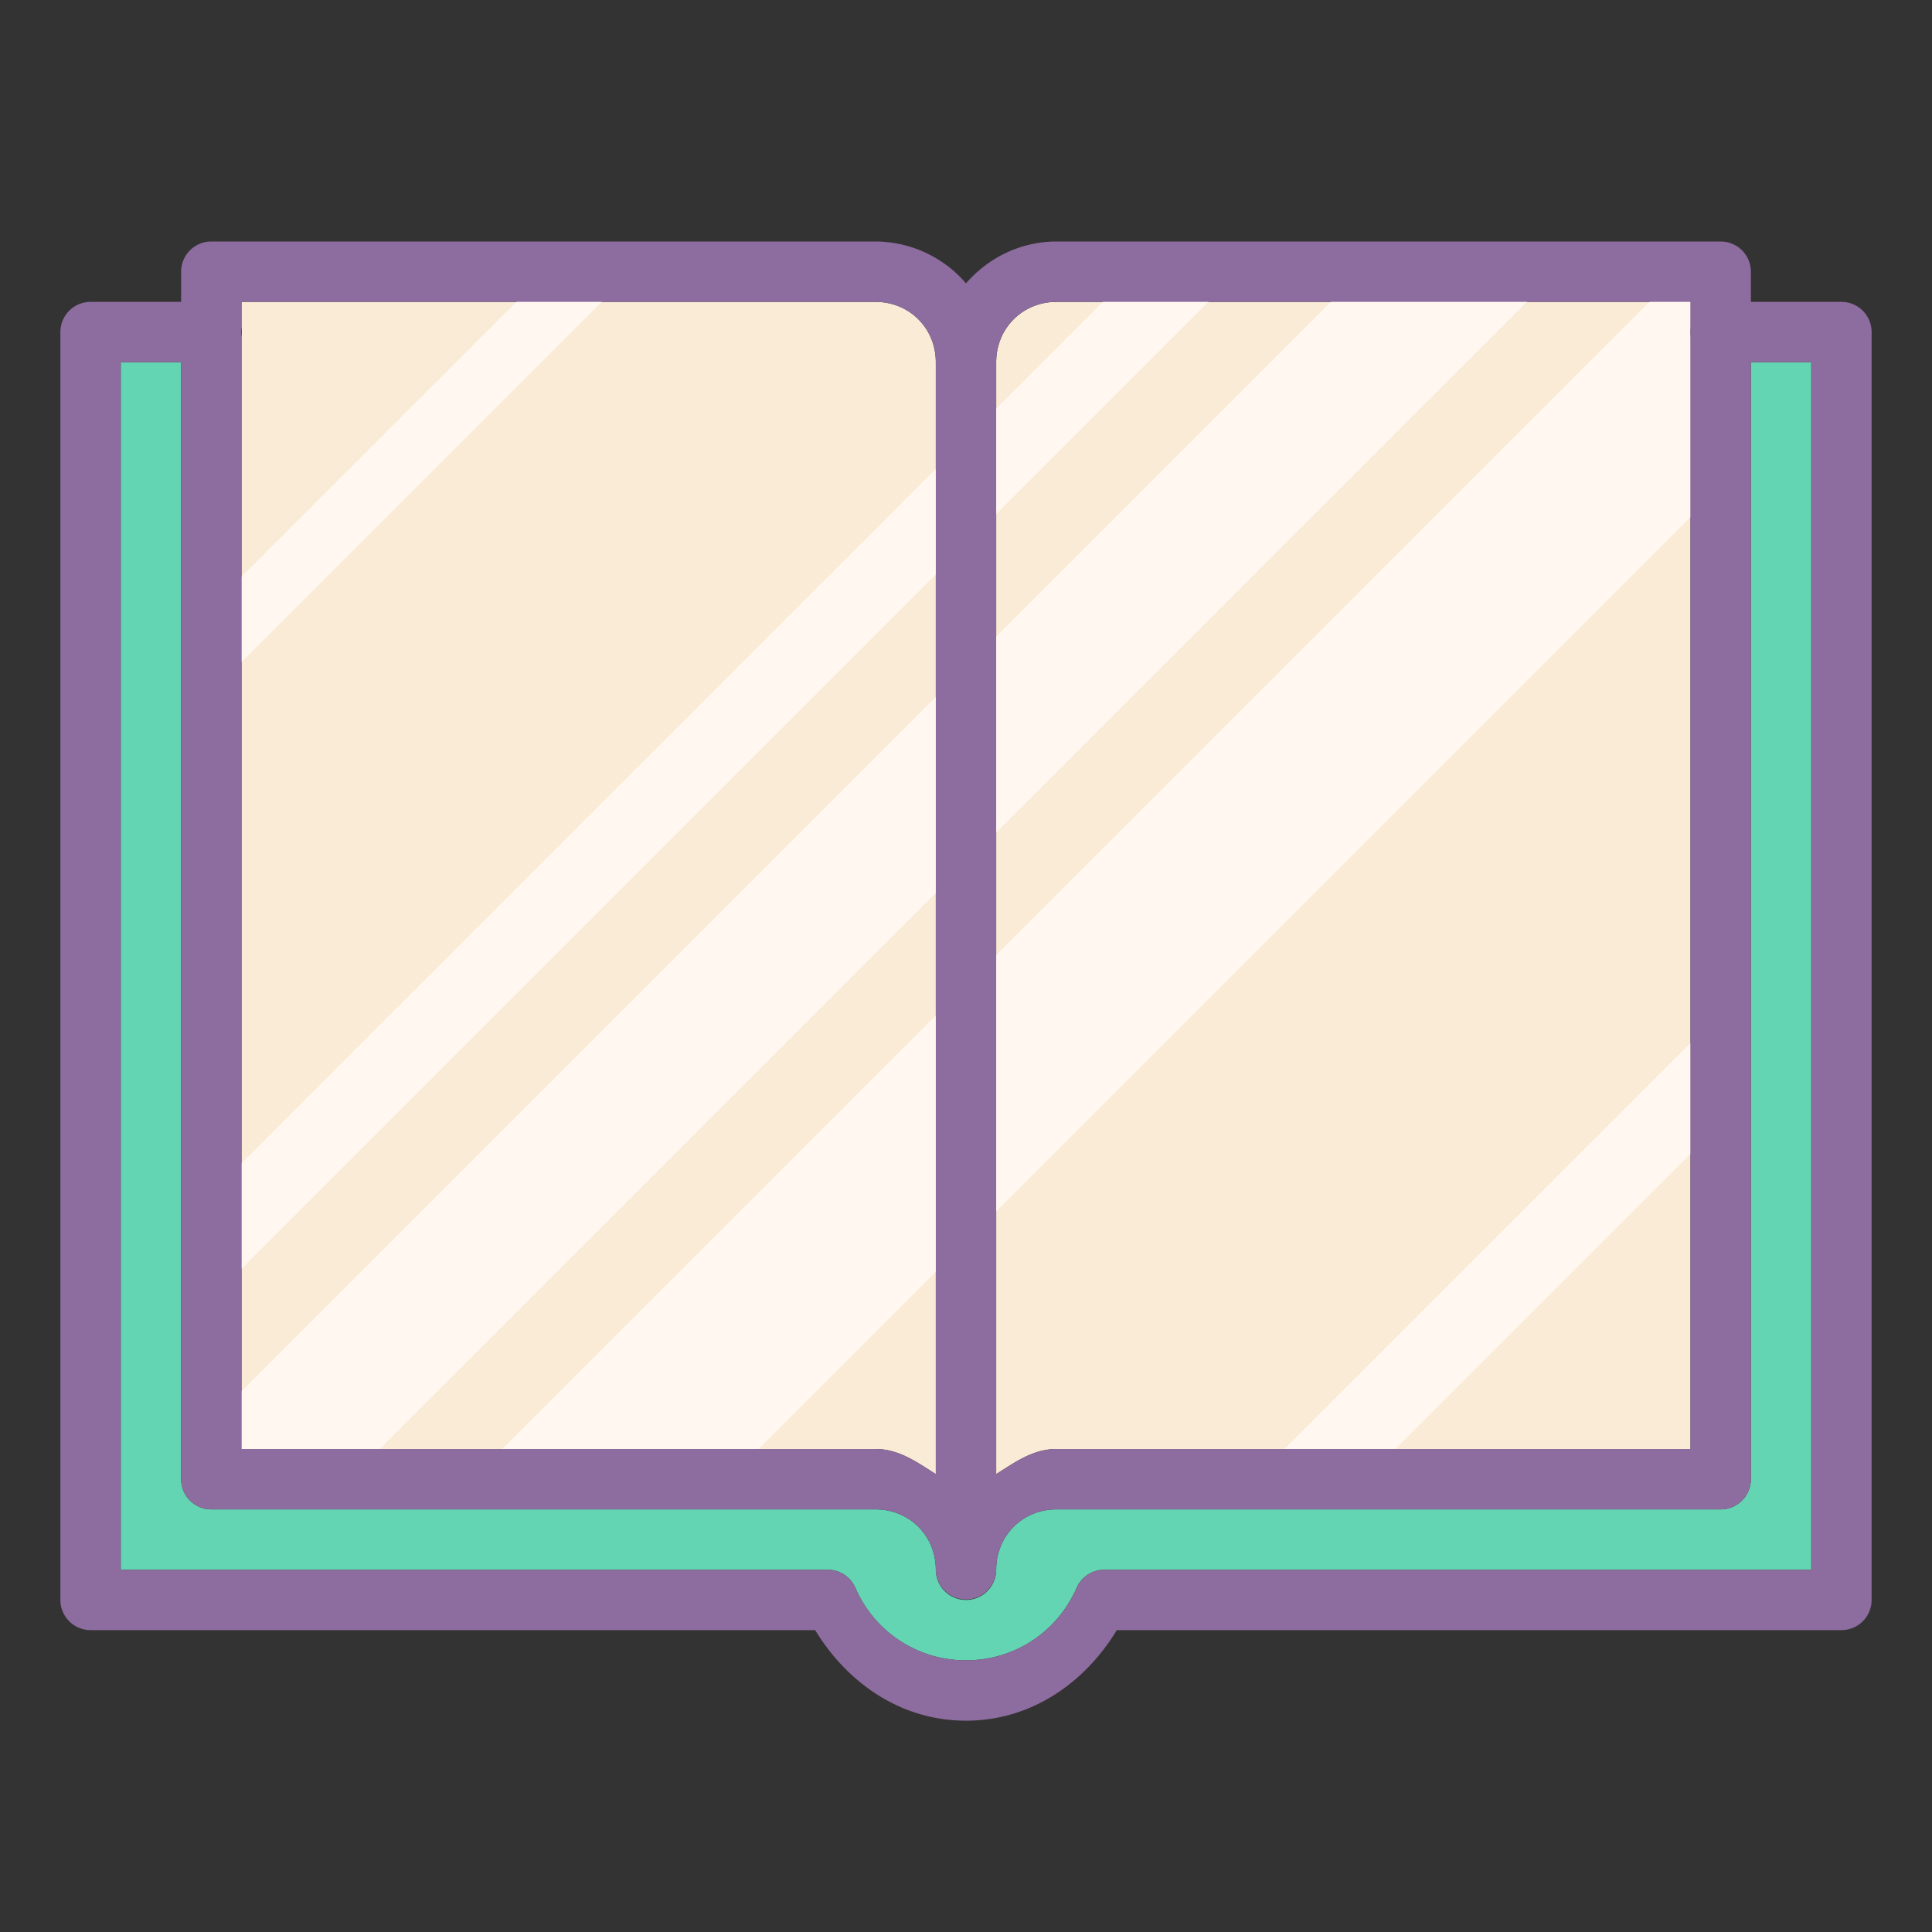 <?xml version="1.0" encoding="UTF-8" standalone="no"?><svg xmlns:dc="http://purl.org/dc/elements/1.1/" xmlns:cc="http://creativecommons.org/ns#" xmlns:rdf="http://www.w3.org/1999/02/22-rdf-syntax-ns#" xmlns:svg="http://www.w3.org/2000/svg" xmlns="http://www.w3.org/2000/svg" xmlns:sodipodi="http://sodipodi.sourceforge.net/DTD/sodipodi-0.dtd" xmlns:inkscape="http://www.inkscape.org/namespaces/inkscape" sodipodi:docname="Book-catalog-education-learning book-reading.svg" inkscape:version="0.91 r" version="1.1" id="svg6485" viewBox="0 0 32 32" height="32" width="32"><rect x="0" y="0" width="32" height="32" fill="#333333" stroke="none"/><sodipodi:namedview inkscape:snap-bbox-edge-midpoints="true" inkscape:bbox-nodes="true" inkscape:snap-bbox="true" inkscape:guide-bbox="true" showguides="false" inkscape:snap-global="true" inkscape:window-maximized="1" inkscape:window-y="24" inkscape:window-x="57" inkscape:window-height="744" inkscape:window-width="1309" units="px" showgrid="true" inkscape:current-layer="layer1" inkscape:document-units="px" inkscape:cy="16" inkscape:cx="16" inkscape:zoom="18.96875" inkscape:pageshadow="2" inkscape:pageopacity="0.0" borderopacity="1.0" bordercolor="#666666" pagecolor="#ffffff" id="base" inkscape:lockguides="false" inkscape:showpageshadow="false"><inkscape:grid empspacing="4" id="grid4145" type="xygrid"/></sodipodi:namedview><defs id="defs6487"><inkscape:path-effect effect="spiro" id="path-effect5218" is_visible="true"/><inkscape:path-effect effect="spiro" id="path-effect5214" is_visible="true"/><inkscape:path-effect effect="spiro" id="path-effect5206" is_visible="true"/><inkscape:path-effect effect="spiro" id="path-effect5190" is_visible="true"/><inkscape:path-effect effect="spiro" id="path-effect5191" is_visible="true"/><inkscape:path-effect effect="spiro" id="path-effect5187" is_visible="true"/><inkscape:path-effect is_visible="true" id="path-effect7721" effect="spiro"/><inkscape:path-effect is_visible="true" id="path-effect7716" effect="spiro"/><inkscape:path-effect effect="spiro" id="path-effect7712" is_visible="true"/><inkscape:path-effect is_visible="true" id="path-effect7708" effect="spiro"/><inkscape:path-effect is_visible="true" id="path-effect7704" effect="spiro"/><inkscape:path-effect is_visible="true" id="path-effect7605" effect="spiro"/><inkscape:path-effect effect="spiro" id="path-effect7601" is_visible="true"/><inkscape:path-effect effect="spiro" id="path-effect7597" is_visible="true"/><inkscape:path-effect is_visible="true" id="path-effect7593" effect="spiro"/><inkscape:path-effect is_visible="true" id="path-effect7589" effect="spiro"/><inkscape:path-effect effect="spiro" id="path-effect7585" is_visible="true"/><inkscape:path-effect is_visible="true" id="path-effect7581" effect="spiro"/><inkscape:path-effect effect="spiro" id="path-effect7577" is_visible="true"/><inkscape:path-effect effect="spiro" id="path-effect7573" is_visible="true"/><inkscape:path-effect is_visible="true" id="path-effect7569" effect="spiro"/><inkscape:path-effect is_visible="true" id="path-effect7565" effect="spiro"/><inkscape:path-effect effect="spiro" id="path-effect7561" is_visible="true"/><inkscape:path-effect effect="spiro" id="path-effect7557" is_visible="true"/><inkscape:path-effect is_visible="true" id="path-effect7553" effect="spiro"/><inkscape:path-effect is_visible="true" id="path-effect7545" effect="spiro"/><inkscape:path-effect effect="spiro" id="path-effect7541" is_visible="true"/><inkscape:path-effect effect="spiro" id="path-effect7537" is_visible="true"/><inkscape:path-effect is_visible="true" id="path-effect7533" effect="spiro"/><inkscape:path-effect effect="spiro" id="path-effect7529" is_visible="true"/><inkscape:path-effect effect="spiro" id="path-effect7525" is_visible="true"/><inkscape:path-effect is_visible="true" id="path-effect7521" effect="spiro"/><inkscape:path-effect effect="spiro" id="path-effect7403" is_visible="true"/><inkscape:path-effect is_visible="true" id="path-effect7399" effect="spiro"/><inkscape:path-effect effect="spiro" id="path-effect7395" is_visible="true"/><inkscape:path-effect is_visible="true" id="path-effect7391" effect="spiro"/><inkscape:path-effect effect="spiro" id="path-effect7387" is_visible="true"/><inkscape:path-effect is_visible="true" id="path-effect7383" effect="spiro"/><inkscape:path-effect effect="spiro" id="path-effect7379" is_visible="true"/><inkscape:path-effect is_visible="true" id="path-effect7375" effect="spiro"/><inkscape:path-effect effect="spiro" id="path-effect7335" is_visible="true"/><inkscape:path-effect is_visible="true" id="path-effect7331" effect="spiro"/><inkscape:path-effect effect="spiro" id="path-effect7326" is_visible="true"/><inkscape:path-effect is_visible="true" id="path-effect7322" effect="spiro"/><inkscape:path-effect effect="spiro" id="path-effect7318" is_visible="true"/><inkscape:path-effect is_visible="true" id="path-effect7314" effect="spiro"/><inkscape:path-effect is_visible="true" id="path-effect7290" effect="spiro"/><inkscape:path-effect effect="spiro" id="path-effect7286" is_visible="true"/><inkscape:path-effect is_visible="true" id="path-effect7282" effect="spiro"/><inkscape:path-effect effect="spiro" id="path-effect7278" is_visible="true"/><inkscape:path-effect is_visible="true" id="path-effect7274" effect="spiro"/><inkscape:path-effect is_visible="true" id="path-effect7241" effect="spiro"/><inkscape:path-effect is_visible="true" id="path-effect7237" effect="spiro"/><inkscape:path-effect is_visible="true" id="path-effect7233" effect="spiro"/><inkscape:path-effect is_visible="true" id="path-effect7219" effect="spiro"/><inkscape:path-effect is_visible="true" id="path-effect7192" effect="spiro"/><inkscape:path-effect effect="spiro" id="path-effect7091" is_visible="true"/><inkscape:path-effect is_visible="true" id="path-effect7087" effect="spiro"/><inkscape:path-effect effect="spiro" id="path-effect7083" is_visible="true"/><inkscape:path-effect effect="spiro" id="path-effect7079" is_visible="true"/><inkscape:path-effect is_visible="true" id="path-effect7075" effect="spiro"/><inkscape:path-effect effect="spiro" id="path-effect6990" is_visible="true"/><inkscape:path-effect is_visible="true" id="path-effect6986" effect="spiro"/><inkscape:path-effect is_visible="true" id="path-effect6982" effect="spiro"/><inkscape:path-effect effect="spiro" id="path-effect6978" is_visible="true"/><inkscape:path-effect effect="spiro" id="path-effect6974" is_visible="true"/><inkscape:path-effect is_visible="true" id="path-effect6970" effect="spiro"/><inkscape:path-effect is_visible="true" id="path-effect6854" effect="spiro"/><inkscape:path-effect effect="spiro" id="path-effect6850" is_visible="true"/><inkscape:path-effect is_visible="true" id="path-effect6846" effect="spiro"/><inkscape:path-effect is_visible="true" id="path-effect6842" effect="spiro"/><inkscape:path-effect effect="spiro" id="path-effect6838" is_visible="true"/><inkscape:path-effect is_visible="true" id="path-effect6834" effect="spiro"/><inkscape:path-effect effect="spiro" id="path-effect6830" is_visible="true"/><inkscape:path-effect is_visible="true" id="path-effect6826" effect="spiro"/><inkscape:path-effect effect="spiro" id="path-effect6822" is_visible="true"/><inkscape:path-effect is_visible="true" id="path-effect6818" effect="spiro"/><inkscape:path-effect effect="spiro" id="path-effect6814" is_visible="true"/><inkscape:path-effect is_visible="true" id="path-effect6810" effect="spiro"/><inkscape:path-effect is_visible="true" id="path-effect6733" effect="spiro"/><inkscape:path-effect effect="spiro" id="path-effect6729" is_visible="true"/><inkscape:path-effect is_visible="true" id="path-effect6725" effect="spiro"/><inkscape:path-effect is_visible="true" id="path-effect6709" effect="spiro"/><inkscape:path-effect is_visible="true" id="path-effect6705" effect="spiro"/><inkscape:path-effect effect="spiro" id="path-effect6701" is_visible="true"/><inkscape:path-effect is_visible="true" id="path-effect6697" effect="spiro"/><inkscape:path-effect effect="spiro" id="path-effect6693" is_visible="true"/><inkscape:path-effect is_visible="true" id="path-effect6689" effect="spiro"/><inkscape:path-effect effect="spiro" id="path-effect6685" is_visible="true"/><inkscape:path-effect is_visible="true" id="path-effect6681" effect="spiro"/><inkscape:path-effect effect="spiro" id="path-effect6654" is_visible="true"/><inkscape:path-effect is_visible="true" id="path-effect6649" effect="spiro"/><inkscape:path-effect effect="spiro" id="path-effect6644" is_visible="true"/><inkscape:path-effect is_visible="true" id="path-effect6641" effect="spiro"/><inkscape:path-effect is_visible="true" id="path-effect6638" effect="spiro"/><inkscape:path-effect effect="spiro" id="path-effect6634" is_visible="true"/><inkscape:path-effect is_visible="true" id="path-effect6630" effect="spiro"/><inkscape:path-effect is_visible="true" id="path-effect6568" effect="spiro"/><inkscape:path-effect effect="spiro" id="path-effect6564" is_visible="true"/><inkscape:path-effect is_visible="true" id="path-effect6560" effect="spiro"/><inkscape:path-effect effect="spiro" id="path-effect6556" is_visible="true"/><inkscape:path-effect is_visible="true" id="path-effect6552" effect="spiro"/><inkscape:path-effect is_visible="true" id="path-effect6547" effect="spiro"/><inkscape:path-effect is_visible="true" id="path-effect6527" effect="spiro"/><inkscape:path-effect effect="spiro" id="path-effect6481" is_visible="true"/><inkscape:path-effect is_visible="true" id="path-effect6477" effect="spiro"/><inkscape:path-effect effect="spiro" id="path-effect6473" is_visible="true"/><inkscape:path-effect is_visible="true" id="path-effect6469" effect="spiro"/><inkscape:path-effect effect="spiro" id="path-effect6465" is_visible="true"/><inkscape:path-effect is_visible="true" id="path-effect6461" effect="spiro"/><inkscape:path-effect effect="spiro" id="path-effect6457" is_visible="true"/><inkscape:path-effect is_visible="true" id="path-effect6453" effect="spiro"/><inkscape:path-effect is_visible="true" id="path-effect6441" effect="spiro"/><inkscape:path-effect is_visible="true" id="path-effect6397" effect="spiro"/><inkscape:path-effect effect="spiro" id="path-effect6393" is_visible="true"/><inkscape:path-effect effect="spiro" id="path-effect6389" is_visible="true"/><inkscape:path-effect is_visible="true" id="path-effect6385" effect="spiro"/><inkscape:path-effect is_visible="true" id="path-effect6381" effect="spiro"/><inkscape:path-effect effect="spiro" id="path-effect6377" is_visible="true"/><inkscape:path-effect effect="spiro" id="path-effect6373" is_visible="true"/><inkscape:path-effect is_visible="true" id="path-effect6369" effect="spiro"/><inkscape:path-effect is_visible="true" id="path-effect6353" effect="spiro"/><inkscape:path-effect effect="spiro" id="path-effect6349" is_visible="true"/><inkscape:path-effect is_visible="true" id="path-effect6345" effect="spiro"/><inkscape:path-effect effect="spiro" id="path-effect6337" is_visible="true"/><inkscape:path-effect is_visible="true" id="path-effect6333" effect="spiro"/><inkscape:path-effect effect="spiro" id="path-effect6329" is_visible="true"/><inkscape:path-effect effect="spiro" id="path-effect6320" is_visible="true"/><inkscape:path-effect is_visible="true" id="path-effect6316" effect="spiro"/><inkscape:path-effect effect="spiro" id="path-effect6312" is_visible="true"/><inkscape:path-effect is_visible="true" id="path-effect6308" effect="spiro"/><inkscape:path-effect effect="spiro" id="path-effect6260" is_visible="true"/><inkscape:path-effect is_visible="true" id="path-effect6256" effect="spiro"/><inkscape:path-effect effect="spiro" id="path-effect6252" is_visible="true"/><inkscape:path-effect is_visible="true" id="path-effect6248" effect="spiro"/><inkscape:path-effect is_visible="true" id="path-effect6203" effect="spiro"/><inkscape:path-effect is_visible="true" id="path-effect6200" effect="spiro"/><inkscape:path-effect is_visible="true" id="path-effect6197" effect="spiro"/><inkscape:path-effect effect="spiro" id="path-effect6157" is_visible="true"/><inkscape:path-effect effect="spiro" id="path-effect6154" is_visible="true"/><inkscape:path-effect effect="spiro" id="path-effect6151" is_visible="true"/><inkscape:path-effect is_visible="true" id="path-effect6024" effect="spiro"/><inkscape:path-effect effect="spiro" id="path-effect6016" is_visible="true"/><inkscape:path-effect is_visible="true" id="path-effect6009" effect="spiro"/><inkscape:path-effect is_visible="true" id="path-effect5903" effect="spiro"/><inkscape:path-effect effect="spiro" id="path-effect5899" is_visible="true"/><inkscape:path-effect effect="spiro" id="path-effect5861" is_visible="true"/><inkscape:path-effect is_visible="true" id="path-effect5857" effect="spiro"/><inkscape:path-effect is_visible="true" id="path-effect5720" effect="spiro"/><inkscape:path-effect effect="spiro" id="path-effect5714" is_visible="true"/><inkscape:path-effect is_visible="true" id="path-effect5708" effect="spiro"/><inkscape:path-effect is_visible="true" id="path-effect5702" effect="spiro"/><inkscape:path-effect effect="spiro" id="path-effect5698" is_visible="true"/><inkscape:path-effect effect="spiro" id="path-effect5690" is_visible="true"/><inkscape:path-effect effect="spiro" id="path-effect5684" is_visible="true"/><inkscape:path-effect is_visible="true" id="path-effect5680" effect="spiro"/><inkscape:path-effect effect="spiro" id="path-effect5551" is_visible="true"/><inkscape:path-effect is_visible="true" id="path-effect5545" effect="spiro"/><inkscape:path-effect effect="spiro" id="path-effect5539" is_visible="true"/><inkscape:path-effect effect="spiro" id="path-effect5535" is_visible="true"/><inkscape:path-effect is_visible="true" id="path-effect5531" effect="spiro"/><inkscape:path-effect is_visible="true" id="path-effect5527" effect="spiro"/><inkscape:path-effect effect="spiro" id="path-effect5521" is_visible="true"/><inkscape:path-effect effect="spiro" id="path-effect5515" is_visible="true"/><inkscape:path-effect is_visible="true" id="path-effect5511" effect="spiro"/><inkscape:path-effect effect="spiro" id="path-effect5507" is_visible="true"/><inkscape:path-effect is_visible="true" id="path-effect5503" effect="spiro"/><inkscape:path-effect effect="spiro" id="path-effect5499" is_visible="true"/><inkscape:path-effect is_visible="true" id="path-effect5495" effect="spiro"/><inkscape:path-effect effect="spiro" id="path-effect5491" is_visible="true"/><inkscape:path-effect is_visible="true" id="path-effect5487" effect="spiro"/><inkscape:path-effect is_visible="true" id="path-effect5483" effect="spiro"/><inkscape:path-effect effect="spiro" id="path-effect5479" is_visible="true"/><inkscape:path-effect is_visible="true" id="path-effect5475" effect="spiro"/><inkscape:path-effect effect="spiro" id="path-effect5471" is_visible="true"/><inkscape:path-effect effect="spiro" id="path-effect5467" is_visible="true"/><inkscape:path-effect is_visible="true" id="path-effect5463" effect="spiro"/><inkscape:path-effect is_visible="true" id="path-effect5346" effect="spiro"/><inkscape:path-effect effect="spiro" id="path-effect5342" is_visible="true"/><inkscape:path-effect is_visible="true" id="path-effect5338" effect="spiro"/><inkscape:path-effect effect="spiro" id="path-effect5334" is_visible="true"/><inkscape:path-effect effect="spiro" id="path-effect5330" is_visible="true"/><inkscape:path-effect is_visible="true" id="path-effect5326" effect="spiro"/><inkscape:path-effect effect="spiro" id="path-effect5322" is_visible="true"/><inkscape:path-effect is_visible="true" id="path-effect5318" effect="spiro"/><inkscape:path-effect effect="spiro" id="path-effect5201" is_visible="true"/><inkscape:path-effect is_visible="true" id="path-effect5195" effect="spiro"/><inkscape:path-effect effect="spiro" id="path-effect5189" is_visible="true"/><inkscape:path-effect effect="spiro" id="path-effect5185" is_visible="true"/><inkscape:path-effect is_visible="true" id="path-effect5181" effect="spiro"/><inkscape:path-effect effect="spiro" id="path-effect5173" is_visible="true"/><inkscape:path-effect is_visible="true" id="path-effect5165" effect="spiro"/><inkscape:path-effect is_visible="true" id="path-effect5105" effect="spiro"/><inkscape:path-effect effect="spiro" id="path-effect5101" is_visible="true"/><inkscape:path-effect is_visible="true" id="path-effect5097" effect="spiro"/><inkscape:path-effect effect="spiro" id="path-effect5093" is_visible="true"/><inkscape:path-effect is_visible="true" id="path-effect5089" effect="spiro"/><inkscape:path-effect effect="spiro" id="path-effect5085" is_visible="true"/><inkscape:path-effect is_visible="true" id="path-effect5081" effect="spiro"/><inkscape:path-effect effect="spiro" id="path-effect5077" is_visible="true"/><inkscape:path-effect effect="spiro" id="path-effect5073" is_visible="true"/><inkscape:path-effect is_visible="true" id="path-effect5067" effect="spiro"/><inkscape:path-effect effect="spiro" id="path-effect5061" is_visible="true"/><inkscape:path-effect effect="spiro" id="path-effect5055" is_visible="true"/><inkscape:path-effect is_visible="true" id="path-effect5047" effect="spiro"/><inkscape:path-effect effect="spiro" id="path-effect5043" is_visible="true"/><inkscape:path-effect effect="spiro" id="path-effect5036" is_visible="true"/><inkscape:path-effect is_visible="true" id="path-effect5033" effect="spiro"/><inkscape:path-effect effect="spiro" id="path-effect5030" is_visible="true"/><inkscape:path-effect is_visible="true" id="path-effect5027" effect="spiro"/><inkscape:path-effect effect="spiro" id="path-effect5024" is_visible="true"/><inkscape:path-effect is_visible="true" id="path-effect5021" effect="spiro"/><inkscape:path-effect effect="spiro" id="path-effect5018" is_visible="true"/><inkscape:path-effect is_visible="true" id="path-effect5015" effect="spiro"/><inkscape:path-effect effect="spiro" id="path-effect5012" is_visible="true"/><inkscape:path-effect is_visible="true" id="path-effect5009" effect="spiro"/><inkscape:path-effect effect="spiro" id="path-effect5006" is_visible="true"/><inkscape:path-effect is_visible="true" id="path-effect5003" effect="spiro"/><inkscape:path-effect effect="spiro" id="path-effect5000" is_visible="true"/><inkscape:path-effect is_visible="true" id="path-effect4992" effect="spiro"/><inkscape:path-effect effect="spiro" id="path-effect4989" is_visible="true"/><inkscape:path-effect is_visible="true" id="path-effect4986" effect="spiro"/><inkscape:path-effect effect="spiro" id="path-effect4983" is_visible="true"/><inkscape:path-effect is_visible="true" id="path-effect4980" effect="spiro"/><inkscape:path-effect effect="spiro" id="path-effect4977" is_visible="true"/><inkscape:path-effect is_visible="true" id="path-effect4889" effect="spiro"/><inkscape:path-effect effect="spiro" id="path-effect4885" is_visible="true"/><inkscape:path-effect is_visible="true" id="path-effect4881" effect="spiro"/><inkscape:path-effect effect="spiro" id="path-effect4877" is_visible="true"/><inkscape:path-effect is_visible="true" id="path-effect4873" effect="spiro"/><inkscape:path-effect effect="spiro" id="path-effect4869" is_visible="true"/><inkscape:path-effect is_visible="true" id="path-effect4855" effect="spiro"/><inkscape:path-effect effect="spiro" id="path-effect4851" is_visible="true"/><inkscape:path-effect is_visible="true" id="path-effect4847" effect="spiro"/><inkscape:path-effect effect="spiro" id="path-effect4843" is_visible="true"/><inkscape:path-effect is_visible="true" id="path-effect4839" effect="spiro"/><inkscape:path-effect effect="spiro" id="path-effect4835" is_visible="true"/><inkscape:path-effect is_visible="true" id="path-effect4831" effect="spiro"/><inkscape:path-effect effect="spiro" id="path-effect4827" is_visible="true"/><inkscape:path-effect is_visible="true" id="path-effect4823" effect="spiro"/><inkscape:path-effect effect="spiro" id="path-effect4819" is_visible="true"/><inkscape:path-effect is_visible="true" id="path-effect4815" effect="spiro"/><inkscape:path-effect effect="spiro" id="path-effect4811" is_visible="true"/><inkscape:path-effect is_visible="true" id="path-effect4806" effect="spiro"/><inkscape:path-effect is_visible="true" id="path-effect4751" effect="spiro"/><inkscape:path-effect effect="spiro" id="path-effect4747" is_visible="true"/><inkscape:path-effect is_visible="true" id="path-effect4743" effect="spiro"/><inkscape:path-effect effect="spiro" id="path-effect4739" is_visible="true"/><inkscape:path-effect is_visible="true" id="path-effect4735" effect="spiro"/><inkscape:path-effect effect="spiro" id="path-effect4642" is_visible="true"/><inkscape:path-effect is_visible="true" id="path-effect4638" effect="spiro"/><inkscape:path-effect effect="spiro" id="path-effect4407" is_visible="true"/><inkscape:path-effect is_visible="true" id="path-effect4403" effect="spiro"/><inkscape:path-effect effect="spiro" id="path-effect4399" is_visible="true"/><inkscape:path-effect is_visible="true" id="path-effect4395" effect="spiro"/><inkscape:path-effect effect="spiro" id="path-effect4391" is_visible="true"/><inkscape:path-effect is_visible="true" id="path-effect4387" effect="spiro"/><inkscape:path-effect effect="spiro" id="path-effect4383" is_visible="true"/><inkscape:path-effect is_visible="true" id="path-effect4379" effect="spiro"/><inkscape:path-effect effect="spiro" id="path-effect4374" is_visible="true"/><inkscape:path-effect is_visible="true" id="path-effect4370" effect="spiro"/><inkscape:path-effect effect="spiro" id="path-effect4366" is_visible="true"/><inkscape:path-effect is_visible="true" id="path-effect4362" effect="spiro"/><inkscape:path-effect effect="spiro" id="path-effect4358" is_visible="true"/><inkscape:path-effect is_visible="true" id="path-effect4354" effect="spiro"/><inkscape:path-effect effect="spiro" id="path-effect4350" is_visible="true"/><inkscape:path-effect is_visible="true" id="path-effect4346" effect="spiro"/><inkscape:path-effect effect="spiro" id="path-effect4342" is_visible="true"/><inkscape:path-effect is_visible="true" id="path-effect4338" effect="spiro"/><inkscape:path-effect effect="spiro" id="path-effect4334" is_visible="true"/><inkscape:path-effect is_visible="true" id="path-effect4330" effect="spiro"/><inkscape:path-effect effect="spiro" id="path-effect4326" is_visible="true"/><inkscape:path-effect is_visible="true" id="path-effect4322" effect="spiro"/><inkscape:path-effect effect="spiro" id="path-effect4816" is_visible="true"/><inkscape:path-effect is_visible="true" id="path-effect4813" effect="spiro"/><inkscape:path-effect is_visible="true" id="path-effect4810" effect="spiro"/><inkscape:path-effect effect="spiro" id="path-effect4807" is_visible="true"/><inkscape:path-effect effect="spiro" id="path-effect4804" is_visible="true"/><inkscape:path-effect is_visible="true" id="path-effect4801" effect="spiro"/><inkscape:path-effect is_visible="true" id="path-effect4798" effect="spiro"/><inkscape:path-effect effect="spiro" id="path-effect4795" is_visible="true"/><inkscape:path-effect effect="spiro" id="path-effect4792" is_visible="true"/><inkscape:path-effect is_visible="true" id="path-effect4789" effect="spiro"/><inkscape:path-effect is_visible="true" id="path-effect4786" effect="spiro"/><inkscape:path-effect effect="spiro" id="path-effect4783" is_visible="true"/><inkscape:path-effect is_visible="true" id="path-effect4728" effect="spiro"/><inkscape:path-effect effect="spiro" id="path-effect4724" is_visible="true"/><inkscape:path-effect effect="spiro" id="path-effect4720" is_visible="true"/><inkscape:path-effect is_visible="true" id="path-effect4716" effect="spiro"/><inkscape:path-effect is_visible="true" id="path-effect4712" effect="spiro"/><inkscape:path-effect effect="spiro" id="path-effect4708" is_visible="true"/><inkscape:path-effect effect="spiro" id="path-effect4704" is_visible="true"/><inkscape:path-effect is_visible="true" id="path-effect4700" effect="spiro"/><inkscape:path-effect is_visible="true" id="path-effect4696" effect="spiro"/><inkscape:path-effect effect="spiro" id="path-effect4692" is_visible="true"/><inkscape:path-effect effect="spiro" id="path-effect4688" is_visible="true"/><inkscape:path-effect is_visible="true" id="path-effect4684" effect="spiro"/><inkscape:path-effect effect="spiro" id="path-effect4680" is_visible="true"/><inkscape:path-effect effect="spiro" id="path-effect4676" is_visible="true"/><inkscape:path-effect is_visible="true" id="path-effect4672" effect="spiro"/><inkscape:path-effect is_visible="true" id="path-effect4668" effect="spiro"/><inkscape:path-effect effect="spiro" id="path-effect4664" is_visible="true"/><inkscape:path-effect effect="spiro" id="path-effect4660" is_visible="true"/><inkscape:path-effect is_visible="true" id="path-effect4656" effect="spiro"/><inkscape:path-effect is_visible="true" id="path-effect4652" effect="spiro"/><inkscape:path-effect effect="spiro" id="path-effect4648" is_visible="true"/><inkscape:path-effect effect="spiro" id="path-effect4644" is_visible="true"/><inkscape:path-effect is_visible="true" id="path-effect4624" effect="spiro"/><inkscape:path-effect effect="spiro" id="path-effect4620" is_visible="true"/><inkscape:path-effect effect="spiro" id="path-effect4616" is_visible="true"/><inkscape:path-effect is_visible="true" id="path-effect4612" effect="spiro"/><inkscape:path-effect effect="spiro" id="path-effect4603" is_visible="true"/><inkscape:path-effect is_visible="true" id="path-effect4600" effect="spiro"/><inkscape:path-effect effect="spiro" id="path-effect4597" is_visible="true"/><inkscape:path-effect is_visible="true" id="path-effect4594" effect="spiro"/><inkscape:path-effect effect="spiro" id="path-effect4591" is_visible="true"/><inkscape:path-effect is_visible="true" id="path-effect4588" effect="spiro"/><inkscape:path-effect effect="spiro" id="path-effect4585" is_visible="true"/><inkscape:path-effect is_visible="true" id="path-effect4542" effect="spiro"/><inkscape:path-effect effect="spiro" id="path-effect4538" is_visible="true"/><inkscape:path-effect is_visible="true" id="path-effect4534" effect="spiro"/><inkscape:path-effect effect="spiro" id="path-effect4530" is_visible="true"/><inkscape:path-effect is_visible="true" id="path-effect4526" effect="spiro"/><inkscape:path-effect effect="spiro" id="path-effect4522" is_visible="true"/><inkscape:path-effect is_visible="true" id="path-effect4518" effect="spiro"/><inkscape:path-effect effect="spiro" id="path-effect4295" is_visible="true"/><inkscape:path-effect is_visible="true" id="path-effect4291" effect="spiro"/><inkscape:path-effect is_visible="true" id="path-effect4287" effect="spiro"/><inkscape:path-effect effect="spiro" id="path-effect4283" is_visible="true"/><inkscape:path-effect effect="spiro" id="path-effect4279" is_visible="true"/><inkscape:path-effect is_visible="true" id="path-effect4275" effect="spiro"/><inkscape:path-effect is_visible="true" id="path-effect4157" effect="spiro"/><inkscape:path-effect is_visible="true" id="path-effect4153" effect="spiro"/><inkscape:path-effect effect="spiro" id="path-effect4239" is_visible="true"/><inkscape:path-effect is_visible="true" id="path-effect4223" effect="spiro"/><inkscape:path-effect effect="spiro" id="path-effect4217" is_visible="true"/><inkscape:path-effect is_visible="true" id="path-effect4213" effect="spiro"/><inkscape:path-effect is_visible="true" id="path-effect5296" effect="spiro"/><inkscape:path-effect is_visible="true" id="path-effect7060" effect="spiro"/><inkscape:path-effect effect="spiro" id="path-effect6771" is_visible="true"/><inkscape:path-effect is_visible="true" id="path-effect6833" effect="spiro"/><inkscape:path-effect effect="spiro" id="path-effect6839" is_visible="true"/><inkscape:path-effect is_visible="true" id="path-effect6848" effect="spiro"/><inkscape:path-effect effect="spiro" id="path-effect6856" is_visible="true"/></defs><g transform="translate(0,-1020.362)" id="layer1" inkscape:groupmode="layer" inkscape:label="Layer 1"><g id="g14335" transform="translate(-910,-290.004)" color="#000" clip-rule="nonzero" visibility="visible" color-interpolation="sRGB" color-interpolation-filters="linearRGB" fill-opacity="1" fill-rule="nonzero" stroke="none" stroke-width="1" stroke-linejoin="round" stroke-miterlimit="4" stroke-dasharray="none" stroke-dashoffset="0" stroke-opacity="1" color-rendering="auto" image-rendering="auto" shape-rendering="auto" text-rendering="auto"><path inkscape:connector-curvature="0" style="line-height:normal;text-indent:0;text-align:start;text-decoration-line:none;text-decoration-style:solid;text-decoration-color:#000000;text-transform:none;block-progression:tb;isolation:auto;mix-blend-mode:normal" d="M912 1316.366v20h11.709a.5.5 0 0 1 .459.3 1.987 1.987 0 0 0 1.832 1.2c.829 0 1.524-.493 1.832-1.2a.5.5 0 0 1 .459-.3H940v-20h-1v18.5a.5.5 0 0 1-.5.5h-11c-.563 0-1 .437-1 1a.5.5 0 0 1-1 0c0-.563-.437-1-1-1h-11a.5.5 0 0 1-.5-.5v-18.5h-1z" id="path14311" font-style="normal" font-variant="normal" font-weight="normal" font-stretch="normal" font-size="medium" font-family="sans-serif" text-decoration="none" letter-spacing="normal" word-spacing="normal" direction="ltr" writing-mode="lr-tb" baseline-shift="baseline" text-anchor="start" white-space="normal" display="inline" overflow="visible" opacity="1" solid-color="#000000" solid-opacity="1" fill="#64d5b3" stroke-linecap="round"/><path sodipodi:nodetypes="csscsccccsccccscss" inkscape:connector-curvature="0" id="path14313" d="M914 1315.366h10.5c.563 0 1 .437 1 1v18.416c-.308-.195-.61-.416-1-.416H914v-18.422a.478.478 0 0 0 0-.16zm13.5 0H938v.418a.501.501 0 0 0 0 .164v18.418h-10.5c-.39 0-.692.221-1 .416v-18.416c0-.563.437-1 1-1z" style="line-height:normal;text-indent:0;text-align:start;text-decoration-line:none;text-decoration-style:solid;text-decoration-color:#000000;text-transform:none;block-progression:tb;isolation:auto;mix-blend-mode:normal" font-style="normal" font-variant="normal" font-weight="normal" font-stretch="normal" font-size="medium" font-family="sans-serif" text-decoration="none" letter-spacing="normal" word-spacing="normal" direction="ltr" writing-mode="lr-tb" baseline-shift="baseline" text-anchor="start" white-space="normal" display="inline" overflow="visible" opacity="1" solid-color="#000000" solid-opacity="1" fill="#f9ebd5" stroke-linecap="round"/><path style="isolation:auto;mix-blend-mode:normal" d="M918.844 1315.074l-4.844 4.844v1.414l6.258-6.258h-1.414zm9.715 0L914 1329.633v1.748l16.307-16.307h-1.748zm3.775 0L914 1333.408v1.666h1.584l20-20h-3.25zm5.277 0l-20 20h4.246L938 1318.931v-3.857h-.389zm.389 12.568l-7.432 7.432h1.836l5.596-5.596v-1.836z" id="path14317" inkscape:connector-curvature="0" display="inline" overflow="visible" opacity="1" solid-color="#000000" solid-opacity="1" fill="#fff7f0" stroke-linecap="butt"/><path inkscape:connector-curvature="0" style="line-height:normal;text-indent:0;text-align:start;text-decoration-line:none;text-decoration-style:solid;text-decoration-color:#000000;text-transform:none;block-progression:tb;isolation:auto;mix-blend-mode:normal" d="M913.5 1314.366a.5.5 0 0 0-.5.5v.5h-1.5a.5.5 0 0 0-.5.5v21a.5.5 0 0 0 .5.5h12.002c.526.867 1.412 1.5 2.498 1.5 1.086 0 1.972-.633 2.498-1.5H940.5a.5.5 0 0 0 .5-.5v-21a.5.5 0 0 0-.5-.5H939v-.5a.5.5 0 0 0-.5-.5h-11c-.6 0-1.133.272-1.5.693a1.986 1.986 0 0 0-1.5-.693h-11zm.5 1h10.5c.563 0 1 .437 1 1v18.416c-.308-.195-.61-.416-1-.416H914v-19zm13.5 0H938v19h-10.5c-.39 0-.692.221-1 .416v-18.416c0-.563.437-1 1-1zm-15.5 1h1v18.5a.5.5 0 0 0 .5.5h11c.563 0 1 .437 1 1a.5.5 0 0 0 .521.492.5.5 0 0 0 .147-.029.5.5 0 0 0 .332-.463c0-.562.437-1 1-1h11a.5.5 0 0 0 .5-.5v-18.5h1v20h-11.709a.5.5 0 0 0-.459.3 1.99 1.99 0 0 1-1.832 1.2 1.99 1.99 0 0 1-1.832-1.2.5.5 0 0 0-.459-.3H912v-20z" id="path17499" font-style="normal" font-variant="normal" font-weight="normal" font-stretch="normal" font-size="medium" font-family="sans-serif" text-decoration="none" letter-spacing="normal" word-spacing="normal" direction="ltr" writing-mode="lr-tb" baseline-shift="baseline" text-anchor="start" white-space="normal" display="inline" overflow="visible" opacity="1" solid-color="#000000" solid-opacity="1" fill="#8d6c9f" stroke-linecap="round"/></g></g><style type="text/css" id="style5178">.st0{fill:#030102;}</style></svg>